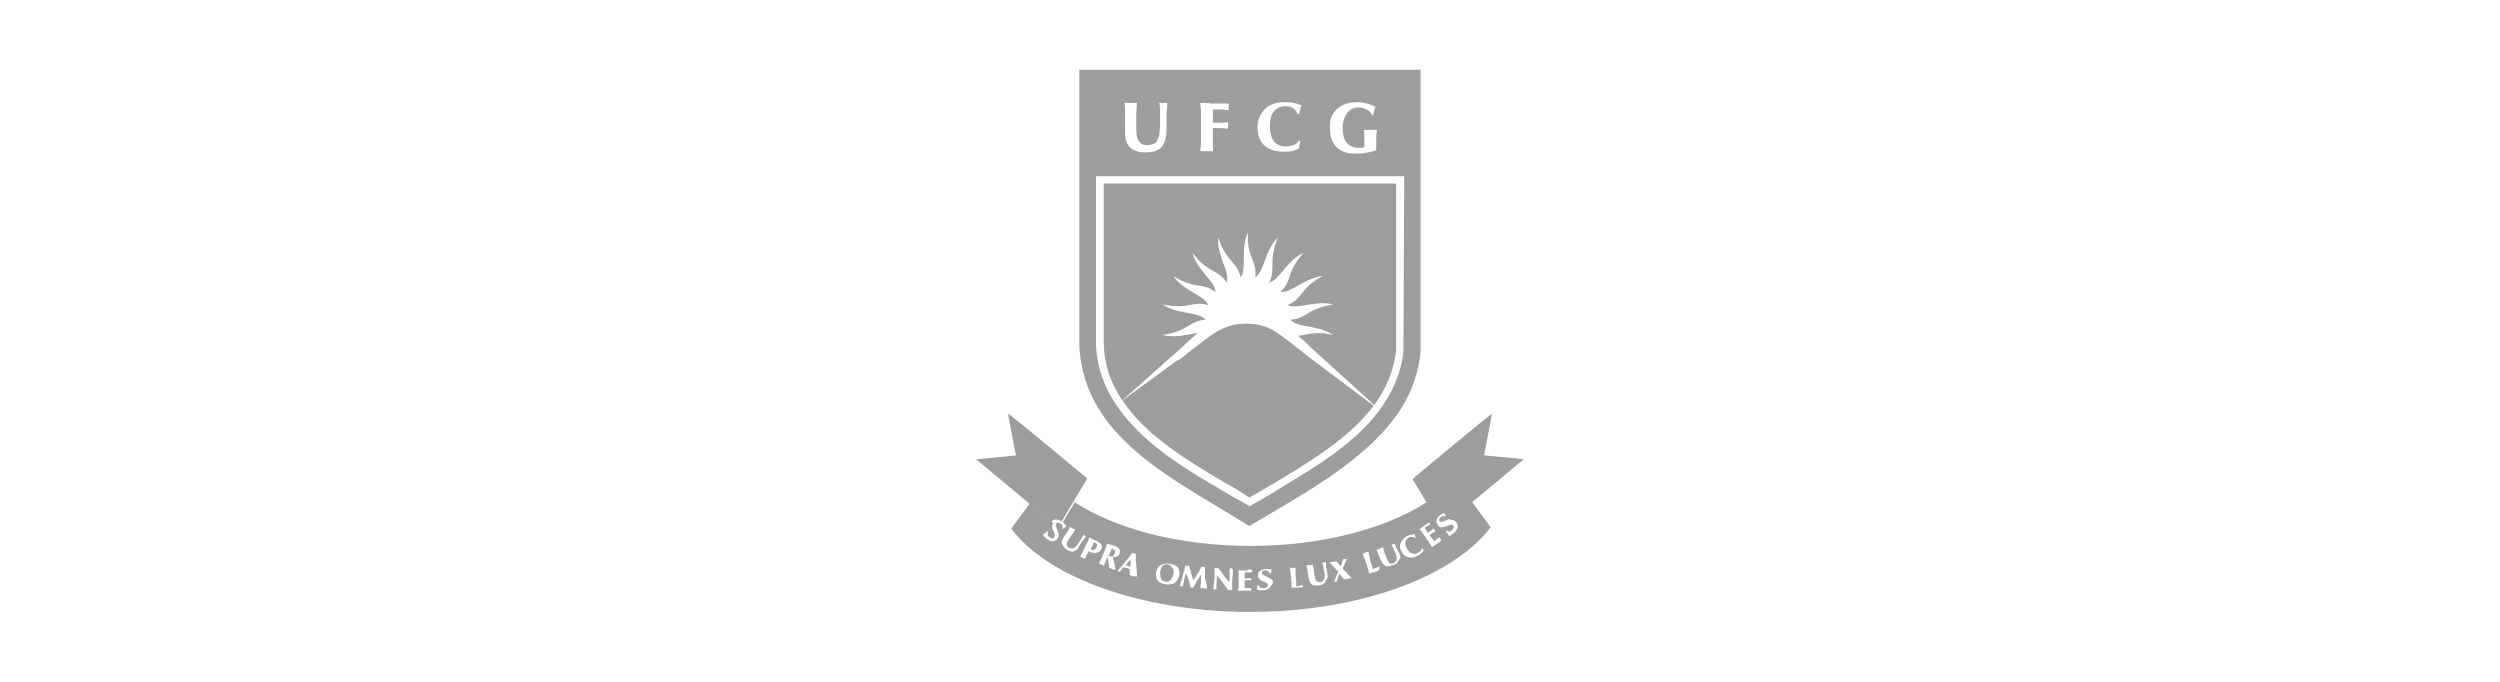 <?xml version="1.0" encoding="utf-8"?>
<!-- Generator: Adobe Illustrator 20.1.0, SVG Export Plug-In . SVG Version: 6.00 Build 0)  -->
<svg version="1.1" id="Camada_1" xmlns="http://www.w3.org/2000/svg" xmlns:xlink="http://www.w3.org/1999/xlink" x="0px" y="0px"
	 viewBox="0 0 3118.1 850.4" style="enable-background:new 0 0 3118.1 850.4;" xml:space="preserve">
<style type="text/css">
	.st0{fill:#9D9D9C;}
</style>
<g>
	<g>
		<g>
			<path class="st0" d="M1346.2,87v343.1c4.1,108,103.9,160,184.8,209.5l27.2,16.5c51.1-30.5,104.8-59.4,149.3-99.8
				c35.5-33,58.6-67.6,64.3-116.3V87H1346.2z M1667.9,135.7c6.6-5.8,14.8-8.2,25.6-8.2c4.1,0,8.2,0.8,11.5,1.6
				c3.3,0.8,7.4,2.5,10.7,4.1c-0.8,1.6-1.6,3.3-1.6,4.9c-0.8,1.6-0.8,3.3-1.6,5.8h-0.8c-1.6-3.3-4.1-5.8-7.4-7.4
				c-2.5-1.6-6.6-2.5-9.9-2.5c-5.8,0-10.7,2.5-14,6.6c-3.3,4.9-5.8,10.7-5.8,19c0,8.2,1.6,14,4.9,18.1c3.3,4.1,8.2,6.6,14,6.6
				c1.6,0,3.3,0,4.1,0c1.6,0,2.5,0,4.1-0.8v-2.5c0-3.3,0-6.6,0-9.1c0-3.3,0-6.6-0.8-9.9c1.6,0,3.3,0,4.1,0c1.6,0,2.5,0,4.1,0
				c1.6,0,2.5,0,4.1,0c1.6,0,2.5,0,4.1,0c0,3.3-0.8,5.8-0.8,8.2s0,4.1,0,5.8c0,0.8,0,2.5,0,4.1c0,1.6,0,4.1,0,7.4
				c-4.9,1.6-9.1,2.5-14,3.3c-4.1,0.8-8.2,0.8-12.4,0.8c-9.9,0-17.3-2.5-23.1-8.2s-8.2-13.2-8.2-23.1
				C1658,148.9,1661.3,141.5,1667.9,135.7z M1578,135.7c5.8-5.8,14-8.2,24.7-8.2c3.3,0,7.4,0,10.7,0.8c3.3,0.8,6.6,1.6,9.9,3.3
				c-0.8,1.6-1.6,3.3-1.6,5.8c-0.8,1.6-0.8,3.3-1.6,4.9h-1.6c-1.6-3.3-3.3-5.8-5.8-7.4c-2.5-1.6-5.8-2.5-9.9-2.5
				c-5.8,0-10.7,2.5-14,6.6c-3.3,4.1-4.9,9.9-4.9,17.3c0,9.1,1.6,15.7,4.9,19.8c3.3,4.1,8.2,6.6,14.8,6.6c4.1,0,7.4-0.8,9.9-1.6
				c3.3-1.6,4.9-3.3,6.6-5.8l1.6,0.8c0,1.6-0.8,3.3-0.8,4.9c0,1.6-0.8,2.5-0.8,4.1c-2.5,1.6-5.8,2.5-8.2,3.3
				c-3.3,0.8-6.6,0.8-10.7,0.8c-10.7,0-18.1-2.5-24.7-8.2c-5.8-5.8-8.2-13.2-8.2-23.1C1568.9,148.9,1572.2,141.5,1578,135.7z
				 M1509.6,129.1h4.9c1.6,0,4.1,0,7.4,0c2.5,0,6.6,0,10.7,0c0,0.8,0,1.6,0,2.5v3.3c0,0.8,0,1.6,0,2.5c-2.5,0-4.9,0-6.6-0.8
				c-2.5,0-4.9,0-7.4,0h-3.3c-0.8,0-1.6,0-2.5,0c0,1.6,0,3.3,0,5.8c0,1.6,0,4.1,0,7.4v3.3c2.5,0,4.9,0,8.2,0c3.3,0,6.6,0,10.7-0.8
				c0,0,0,0.8,0,1.6c0,1.6,0,2.5,0,2.5s0,0.8,0,2.5c0,0.8,0,1.6,0,1.6c-3.3,0-6.6-0.8-9.9-0.8c-3.3,0-6.6,0-9.1,0v16.5
				c0,2.5,0,4.9,0,6.6c0,1.6,0,4.1,0.8,5.8c-1.6,0-3.3,0-4.9,0c-1.6,0-2.5,0-3.3,0s-2.5,0-3.3,0c-1.6,0-3.3,0-4.9,0
				c0-3.3,0.8-6.6,0.8-9.9s0-8.2,0-14v-9.9c0-6.6,0-11.5,0-15.7c0-4.1-0.8-7.4-0.8-10.7C1503,128.3,1507.1,128.3,1509.6,129.1z
				 M1406.5,128.3c1.6,0,2.5,0,3.3,0s2.5,0,3.3,0c1.6,0,3.3,0,4.9,0c0,4.1-0.8,9.1-0.8,13.2c0,4.9,0,9.9,0,15.7
				c0,9.9,0.8,16.5,3.3,19c2.5,3.3,5.8,4.9,10.7,4.9c2.5,0,4.9-0.8,7.4-1.6c2.5-0.8,4.1-2.5,4.9-4.9c0.8-1.6,1.6-4.1,2.5-6.6
				c0-2.5,0.8-7.4,0.8-13.2c0-4.9,0-9.9,0-14c0-4.1,0-9.1-0.8-12.4c1.6,0,2.5,0,3.3,0s1.6,0,1.6,0c0.8,0,0.8,0,1.6,0
				c0.8,0,1.6,0,3.3,0c0,4.1,0,7.4-0.8,10.7c0,3.3,0,5.8,0,8.2v13.2c0,5.8-0.8,10.7-1.6,14c-0.8,3.3-2.5,5.8-4.1,8.2
				c-2.5,2.5-4.9,4.1-8.2,5.8c-3.3,0.8-7.4,1.6-12.4,1.6s-9.9-0.8-13.2-2.5c-4.1-1.6-6.6-3.3-8.2-6.6c-1.6-1.6-2.5-4.9-3.3-7.4
				c-0.8-3.3-0.8-8.2-0.8-14.8v-10.7c0-4.1,0-7.4,0-10.7c0-3.3,0-5.8-0.8-9.1C1403.2,128.3,1404.8,128.3,1406.5,128.3z
				 M1750.4,438.4c-3.3,28.9-14.8,53.6-31.3,75.1c-30.5,40.4-79.2,69.3-122.9,95.7c-6.6,4.1-13.2,8.2-19,11.5l-15.7,9.1l-3.3,1.6
				l-0.8-0.8l-14.8-8.2c-6.6-4.1-13.2-7.4-19.8-11.5c-42.1-24.7-89.9-53.6-121.2-93.2c-19.8-24.7-33-52.8-34.6-87.4V219.8h384.4
				L1750.4,438.4z"/>
			<path class="st0" d="M1713.3,506c-29.7,39.6-77.5,68.5-121.2,94.9c-6.6,4.1-13.2,7.4-19.8,11.5l-14,8.2l-11.5-7.4
				c-6.6-4.1-13.2-8.2-19.8-11.5c-47-28-98.2-58.6-127-102.3l64.3-47l3.3-2.5h0.8c5.8-3.3,9.9-6.6,12.4-9.1l0,0l0.8-0.8
				c30.5-23.1,42.9-35.5,70.9-36.3h2.5c28.9,0,40.4,13.2,70.9,36.3l4.9,4.1L1713.3,506L1713.3,506z"/>
			<path class="st0" d="M1741.3,228.9v208.7c-3.3,26.4-13.2,47.8-27.2,67.6l-80-72.6c-4.9-4.9-9.9-9.9-15.7-14
				c11.5,0,19.8-6.6,44.5-0.8c-19.8-13.2-43.7-8.2-53.6-19c21.4-1.6,20.6-14,53.6-19c-23.1-5.8-43.7,6.6-56.9,0.8
				c19.8-9.1,14.8-20.6,43.7-36.3c-23.1,2.5-38.8,21.4-52.8,19.8c15.7-14.8,6.6-23.9,28.9-48.7c-21.4,9.9-29.7,33.8-42.9,37.1
				c9.1-19-1.6-24.7,10.7-56.1c-16.5,16.5-16.5,42.1-28,49.5c2.5-21.4-10.7-23.1-9.1-56.1c-9.9,21.4-0.8,44.5-9.1,56.1
				c-4.9-20.6-17.3-18.1-28-49.5c-1.6,23.9,14.8,42.1,10.7,56.1c-11.5-17.3-22.3-10.7-42.9-37.1c6.6,23.1,28,34.6,28.9,48.7
				c-17.3-12.4-24.7-2.5-52.8-19.8c13.2,19,37.9,23.1,43.7,36.3c-20.6-5.8-23.9,5.8-56.9-0.8c19.8,13.2,43.7,8.2,53.6,19
				c-21.4,1.6-20.6,14-53.6,19c16.5,4.1,31.3-0.8,43.7-2.5c-6.6,5.8-13.2,11.5-19,17.3l-75.1,66.8c-14-20.6-22.3-43.7-23.1-70.1
				V228.9H1741.3z"/>
			<path class="st0" d="M1900.5,572.8l-49.5-4.9l9.9-52c-4.1,2.5-99,80.8-99,81.7l17.3,28.9c-51.1,33-131.1,54.4-219.4,54.4
				c-89.1,0-168.3-21.4-219.4-54.4l-14.8,24.7l0,0c0.8,0.8,1.6,1.6,2.5,2.5c0.8,0.8,1.6,1.6,1.6,3.3c-0.8,0-1.6,0.8-2.5,1.6
				c-0.8,0.8-1.6,0.8-2.5,1.6l0,0c0.8-1.6,0.8-2.5,0.8-4.1c0-0.8-0.8-1.6-1.6-2.5c0,0,0,0-0.8,0c-0.8-0.8-1.6-1.6-3.3-1.6
				c-0.8,0-1.6,0-2.5,0.8c-0.8,0.8-0.8,1.6,0,4.1c0,0.8,0.8,1.6,0.8,2.5c0,0.8,0,0.8,0.8,1.6c0.8,2.5,1.6,4.9,1.6,6.6
				c0,1.6-0.8,2.5-1.6,4.1c-1.6,2.5-4.1,3.3-6.6,3.3c-2.5,0-4.9-1.6-7.4-3.3c-0.8-0.8-1.6-1.6-2.5-2.5s-1.6-1.6-1.6-2.5
				c0.8-0.8,1.6-0.8,2.5-1.6c0.8-0.8,1.6-1.6,3.3-2.5h0.8c-0.8,1.6-0.8,2.5-0.8,4.1s0.8,2.5,2.5,3.3c0.8,0.8,2.5,1.6,3.3,1.6
				s1.6,0,2.5-1.6c0.8-0.8,0.8-1.6,0.8-2.5s-0.8-2.5-1.6-4.9c-1.6-3.3-2.5-4.9-1.6-6.6c0-0.8,0-2.5,1.6-3.3l-29.7-24.7l-23.1,31.3
				c44.5,60.2,161.7,103.9,297.8,103.9s253.2-43.7,300.2-105.6l-23.1-31.3L1900.5,572.8z M1343,685.8c-0.8,0.8-2.5,1.6-3.3,1.6
				c-1.6,0.8-3.3,0.8-4.9,0c-1.6,0-3.3-0.8-4.9-2.5c-1.6-0.8-3.3-2.5-4.1-4.1s-1.6-2.5-1.6-4.1c0-0.8,0-2.5,0.8-3.3
				c0.8-1.6,1.6-3.3,3.3-5.8l1.6-2.5l0.8-0.8c0.8-1.6,1.6-2.5,2.5-4.1c0.8-0.8,1.6-2.5,1.6-3.3c0.8,0.8,1.6,0.8,1.6,1.6
				c0.8,0,0.8,0.8,1.6,0.8c0,0,0.8,0.8,1.6,0.8c0.8,0,0.8,0.8,1.6,0.8c-1.6,1.6-2.5,3.3-3.3,4.9c-1.6,1.6-2.5,3.3-4.1,5.8
				c-2.5,3.3-3.3,6.6-3.3,7.4c0,1.6,0.8,3.3,2.5,4.1c0.8,0.8,2.5,0.8,3.3,0.8s2.5,0,3.3-0.8c0.8-0.8,1.6-0.8,2.5-1.6
				c0.8-0.8,1.6-2.5,3.3-4.9c1.6-1.6,2.5-3.3,3.3-4.9s1.6-3.3,2.5-4.9c0.8,0.8,0.8,0.8,0.8,0.8s0.8,0,0.8,0.8c0,0,0,0,0.8,0
				c0,0,0.8,0,0.8,0.8c-0.8,1.6-1.6,2.5-2.5,3.3c-0.8,0.8-1.6,2.5-2.5,3.3l-3.3,4.9C1345.4,683.4,1343.8,685,1343,685.8z
				 M1359.4,688.3L1359.4,688.3c-0.8-0.8-0.8-0.8-1.6-0.8l-2.5,4.9c0,0-0.8,0.8-0.8,1.6c0,0.8-0.8,2.5-1.6,3.3c0,0,0-0.8-0.8-0.8
				c-0.8,0-0.8-0.8-1.6-0.8s-0.8,0-1.6-0.8c-0.8,0-0.8-0.8-1.6-0.8c0.8-1.6,1.6-3.3,2.5-4.9c0.8-1.6,2.5-4.1,3.3-6.6
				c0.8-2.5,2.5-4.1,3.3-6.6c0.8-1.6,1.6-4.1,2.5-5.8c0.8,0,0.8,0.8,1.6,0.8s0.8,0.8,0.8,0.8c0.8,0,1.6,0.8,3.3,1.6
				c1.6,0.8,2.5,0.8,3.3,1.6c2.5,1.6,4.9,2.5,5.8,4.1s0.8,3.3,0,5.8c-1.6,2.5-3.3,4.1-4.9,4.1C1366,690,1362.7,690,1359.4,688.3z
				 M1389.1,710.6c-0.8,0-0.8-0.8-1.6-0.8c0,0-0.8,0-1.6-0.8c-0.8,0-1.6-0.8-2.5-0.8c0-1.6,0-3.3-0.8-5.8c0-2.5-0.8-4.9-1.6-8.2
				l-1.6,4.9c-0.8,1.6-0.8,2.5-1.6,3.3c0,0.8-0.8,2.5-0.8,3.3c-0.8,0-1.6-0.8-1.6-0.8c-0.8,0-0.8-0.8-1.6-0.8c0,0-0.8,0-1.6-0.8
				s-0.8,0-1.6-0.8c0.8-1.6,1.6-3.3,2.5-4.9s1.6-3.3,2.5-5.8l0.8-1.6c0.8-2.5,2.5-4.9,2.5-6.6c0.8-1.6,1.6-4.1,1.6-5.8l0,0
				c0.8,0.8,1.6,0.8,2.5,0.8c0.8,0,1.6,0.8,3.3,0.8c1.6,0.8,3.3,0.8,4.1,1.6c2.5,0.8,4.9,2.5,5.8,4.1s0.8,3.3,0,5.8
				c-0.8,1.6-1.6,2.5-3.3,3.3c-1.6,0.8-3.3,0.8-4.9,0c0,2.5,0.8,4.9,1.6,7.4s0.8,4.9,1.6,7.4
				C1390.8,711.4,1389.1,710.6,1389.1,710.6z M1414.7,718.8c-0.8,0-0.8,0-1.6,0c-0.8,0-0.8,0-1.6-0.8c-0.8,0-1.6,0-2.5-0.8v-7.4
				c0,0-0.8,0-1.6-0.8c-0.8,0-1.6-0.8-2.5-0.8c0,0-0.8,0-1.6,0c-0.8,0-1.6,0-2.5-0.8c-0.8,1.6-2.5,3.3-4.1,5.8l0,0
				c0,0-0.8,0-0.8-0.8h-0.8h-0.8h-0.8c3.3-4.1,6.6-7.4,9.9-11.5c3.3-4.1,5.8-7.4,9.1-11.5l0,0c0.8,0,1.6,0.8,1.6,0.8s0.8,0,1.6,0
				c0,0,0,0,0.8,0c0,4.9,0,9.9,0.8,14.8c0,4.9,0.8,9.1,0.8,14C1416.4,718.8,1415.5,718.8,1414.7,718.8z M1470.8,717.2
				c-0.8,4.1-2.5,7.4-5.8,9.9c-3.3,1.6-7.4,2.5-11.5,1.6c-4.9-0.8-8.2-2.5-9.9-4.9c-1.6-2.5-2.5-5.8-1.6-9.9s2.5-7.4,5.8-9.1
				s7.4-2.5,11.5-1.6c4.9,0.8,8.2,2.5,9.9,4.9C1470.8,709.8,1471.6,713.1,1470.8,717.2z M1505.4,734.5c-0.8,0-1.6,0-2.5-0.8
				c-0.8,0-0.8,0-1.6,0c0,0-0.8,0-1.6,0s-1.6,0-2.5,0c0-1.6,0-4.9,0.8-7.4v-0.8v-9.1c-1.6,2.5-3.3,5.8-4.9,8.2
				c-1.6,2.5-3.3,5.8-4.9,8.2c0,0,0,0-0.8,0h-0.8c0,0,0,0-0.8,0h-0.8c-0.8-3.3-1.6-5.8-2.5-9.1c-0.8-2.5-1.6-5.8-3.3-9.1l-2.5,9.9
				c0,0.8,0,1.6-0.8,3.3c0,0.8,0,2.5-0.8,3.3c-0.8,0-0.8,0-1.6,0h-0.8h-1.6c0.8-2.5,1.6-4.9,2.5-7.4c0.8-1.6,0.8-4.1,1.6-5.8
				l3.3-12.4c0.8,0,1.6,0,1.6,0h0.8h0.8c0.8,0,0.8,0,1.6,0c0.8,3.3,1.6,6.6,2.5,9.9c0.8,3.3,1.6,5.8,2.5,8.2l6.6-9.9
				c0.8-1.6,1.6-2.5,1.6-3.3c0.8-0.8,0.8-2.5,1.6-3.3c0.8,0,0.8,0,1.6,0h0.8h0.8h1.6v13.2v1.6C1505.4,727.9,1505.4,732,1505.4,734.5
				z M1537.6,715.5c0,2.5-0.8,5.8-0.8,10.7v1.6c0,1.6,0,3.3,0,4.9s0,2.5,0,3.3c-0.8,0-0.8,0-1.6,0h-0.8h-0.8c0,0-0.8,0-1.6,0
				c-2.5-3.3-4.1-5.8-6.6-9.1c-2.5-3.3-4.9-5.8-7.4-9.1l-0.8,10.7c0,0.8,0,1.6,0,2.5c0,0.8,0,2.5,0,4.1h-0.8h-0.8c0,0,0,0-0.8,0
				c0,0-0.8,0-1.6,0c0-1.6,0.8-4.1,0.8-5.8s0-4.1,0.8-7.4c0-1.6,0-4.1,0-5.8c0-2.5,0-4.9,0-7.4c0.8,0,1.6,0,1.6,0h0.8h0.8
				c0,0,0.8,0,1.6,0c2.5,3.3,4.9,5.8,6.6,9.1c2.5,3.3,4.9,5.8,7.4,8.2v-7.4c0-2.5,0-4.1,0-4.9c0-0.8,0-3.3,0-4.9c0.8,0,0.8,0,0.8,0
				h0.8h0.8c0.8,0,0.8,0,0.8,0C1538.4,711.4,1537.6,713.1,1537.6,715.5z M1561.5,710.6c0,0.8,0,0.8,0,1.6v0.8v0.8
				c-0.8,0-2.5,0-3.3,0c-0.8,0-2.5,0-3.3,0h-2.5c0,0.8,0,1.6,0,2.5v4.9c0.8,0,2.5,0,3.3,0c1.6,0,3.3,0,4.9,0v0.8v0v0.8v0.8
				c-1.6,0-2.5,0-4.1,0c-1.6,0-2.5,0-4.1,0v7.4c0,0.8,0,1.6,0,2.5c1.6,0,3.3,0,4.1,0c0.8,0,2.5,0,4.1,0v0.8v0.8c0,0,0,0,0,0.8v0.8
				c-3.3,0-4.9,0-6.6,0h-3.3c-0.8,0-2.5,0-3.3,0s-1.6,0-3.3,0c0-1.6,0-2.5,0.8-4.1c0-1.6,0-3.3,0-5.8V723c0-2.5,0-4.9,0-6.6
				c0-1.6,0-3.3-0.8-4.9c2.5,0,4.1,0,5.8,0h2.5c0.8,0,2.5,0,3.3,0C1557.4,709.8,1559.1,709.8,1561.5,710.6L1561.5,710.6z
				 M1583,733.7c-1.6,1.6-4.9,2.5-8.2,2.5c-1.6,0-2.5,0-4.1,0c-0.8,0-2.5-0.8-3.3-0.8c0-0.8,0-1.6,0.8-2.5c0-0.8,0-2.5,0.8-3.3h0.8
				c0,1.6,0.8,2.5,2.5,3.3c0.8,0.8,2.5,0.8,4.1,0.8c1.6,0,2.5-0.8,3.3-0.8c0.8-0.8,1.6-1.6,1.6-2.5s0-1.6-0.8-2.5
				c-0.8-0.8-2.5-1.6-4.1-2.5c-3.3-0.8-4.9-2.5-5.8-3.3c-0.8-0.8-1.6-2.5-1.6-4.1c0-2.5,0.8-4.9,2.5-5.8c1.6-1.6,4.1-2.5,7.4-2.5
				c1.6,0,2.5,0,4.1,0c0.8,0,2.5,0.8,3.3,0.8c0,0.8-0.8,1.6-0.8,2.5c0,0.8-0.8,1.6-0.8,2.5h-0.8c-0.8-1.6-1.6-2.5-2.5-3.3
				c-0.8-0.8-1.6-0.8-3.3-0.8c-1.6,0-2.5,0-3.3,0.8c-0.8,0.8-0.8,1.6-0.8,2.5c0,1.6,1.6,2.5,4.9,4.1c0.8,0,0.8,0.8,1.6,0.8
				c3.3,1.6,4.9,2.5,5.8,3.3c0.8,0.8,1.6,2.5,1.6,4.1C1585.4,730.4,1584.6,732,1583,733.7z M1620.9,732.9c-1.6,0-2.5,0-3.3,0
				c-0.8,0-1.6,0-3.3,0s-1.6,0-3.3,0.8c0-1.6,0-3.3,0-4.1c0-1.6,0-3.3-0.8-5.8v-2.5v-1.6c0-2.5-0.8-4.9-0.8-6.6
				c0-1.6-0.8-3.3-0.8-4.9c0,0,0.8,0,1.6,0c0.8,0,1.6,0,1.6,0c0.8,0,1.6,0,3.3,0h0.8c0,1.6,0,2.5,0,4.1c0,0.8,0,2.5,0,4.1v0.8
				l0.8,9.1c0,1.6,0,2.5,0,3.3c0,0.8,0,1.6,0,1.6c1.6,0,3.3-0.8,4.1-0.8c1.6,0,2.5-0.8,4.1-0.8v0.8l0,0v0.8v0.8
				C1624.2,732.9,1621.7,732.9,1620.9,732.9z M1653.1,725.4c-0.8,1.6-1.6,2.5-3.3,3.3c-1.6,0.8-3.3,1.6-4.9,1.6c-2.5,0-4.1,0-5.8,0
				c-1.6-0.8-3.3-0.8-4.1-2.5c-0.8-0.8-1.6-1.6-1.6-3.3c-0.8-1.6-0.8-3.3-1.6-6.6l-0.8-3.3v-1.6c0-1.6-0.8-3.3-0.8-4.1
				c0-1.6-0.8-2.5-0.8-4.1c0.8,0,1.6,0,2.5,0s0.8,0,1.6,0c0.8,0,0.8,0,1.6,0s1.6,0,2.5-0.8c0,1.6,0,4.1,0.8,5.8
				c0,1.6,0.8,4.1,0.8,6.6c0.8,4.1,1.6,6.6,2.5,8.2c0.8,0.8,2.5,1.6,4.9,1.6c1.6,0,2.5-0.8,3.3-1.6c0.8-0.8,1.6-1.6,1.6-2.5
				s0.8-1.6,0.8-3.3c0-1.6,0-3.3-0.8-5.8c0-2.5-0.8-4.1-0.8-5.8s-0.8-4.1-1.6-5.8c0.8,0,0.8,0,1.6,0h0.8h0.8c0,0,0.8,0,1.6,0
				c0,1.6,0,3.3,0,4.9s0,2.5,0.8,3.3l0.8,5.8c0,2.5,0.8,4.1,0,5.8C1653.9,723,1653.1,724.6,1653.1,725.4z M1681.1,722.1
				c-0.8,0-1.6,0-1.6,0s-1.6,0-3.3,0.8l0,0c0-0.8-0.8-1.6-0.8-1.6c0-0.8-0.8-0.8-0.8-0.8l-4.1-4.9c-0.8,1.6-1.6,3.3-1.6,4.9
				c-0.8,1.6-0.8,3.3-1.6,4.9c-0.8,0-1.6,0-1.6,0h-0.8h-0.8c0,0-0.8,0-0.8,0.8l0.8-1.6c1.6-3.3,2.5-4.9,2.5-5.8l2.5-5.8l-10.7-11.5
				c0.8,0,1.6,0,2.5-0.8c0.8,0,0.8,0,1.6,0s0.8,0,1.6,0c0.8,0,1.6,0,2.5-0.8c0.8,0.8,0.8,1.6,1.6,1.6s0.8,0.8,0.8,0.8l3.3,4.1
				c0.8-1.6,0.8-3.3,1.6-4.1c0-1.6,0.8-3.3,1.6-4.9c0.8,0,0.8,0,1.6,0h0.8h0.8c0,0,0.8,0,1.6-0.8c-0.8,1.6-1.6,3.3-2.5,4.9
				c-0.8,2.5-1.6,4.9-3.3,7.4l11.5,12.4C1682.8,721.3,1681.9,721.3,1681.1,722.1z M1715.8,713.1c-1.6,0.8-2.5,0.8-3.3,0.8
				c-0.8,0-1.6,0.8-2.5,0.8s-1.6,0.8-2.5,0.8c0-1.6-0.8-2.5-0.8-4.1s-0.8-3.3-1.6-5.8l-0.8-2.5l-0.8-1.6c-0.8-2.5-1.6-4.9-2.5-6.6
				c-0.8-1.6-0.8-3.3-1.6-4.1c0.8,0,0.8,0,1.6-0.8c0.8,0,1.6-0.8,1.6-0.8c0.8,0,1.6-0.8,3.3-0.8c0,0,0,0,0.8,0
				c0,0.8,0.8,2.5,0.8,3.3c0,0.8,0.8,2.5,0.8,4.1v0.8l2.5,8.2c0.8,1.6,0.8,2.5,0.8,3.3c0,0.8,0,0.8,0.8,1.6c1.6-0.8,2.5-0.8,4.1-1.6
				c1.6-0.8,2.5-0.8,4.1-1.6v0.8v0.8v0.8v0.8C1719.1,712.2,1716.6,713.1,1715.8,713.1z M1744.6,699c-0.8,1.6-1.6,2.5-2.5,3.3
				c-0.8,0.8-2.5,2.5-4.9,2.5c-2.5,0.8-4.1,1.6-5.8,1.6c-1.6,0-3.3,0-4.1-0.8c-0.8-0.8-1.6-1.6-2.5-2.5s-1.6-3.3-3.3-5.8l-0.8-3.3
				l-0.8-0.8c-0.8-1.6-1.6-3.3-1.6-4.1c-0.8-1.6-0.8-2.5-1.6-3.3c0.8,0,1.6-0.8,2.5-0.8s0.8,0,1.6-0.8c0.8-0.8,0.8,0,1.6-0.8
				c0.8,0,0.8-0.8,2.5-0.8c0.8,1.6,0.8,3.3,1.6,5.8c0.8,1.6,1.6,4.1,2.5,6.6c1.6,4.1,3.3,6.6,4.1,7.4c1.6,0.8,3.3,0.8,4.9,0
				c0.8-0.8,2.5-0.8,2.5-1.6c0.8-0.8,0.8-1.6,1.6-2.5c0-0.8,0-1.6,0-3.3c0-0.8-0.8-3.3-1.6-4.9c-0.8-2.5-1.6-4.1-2.5-5.8
				s-1.6-3.3-2.5-4.9c0.8,0,0.8,0,1.6-0.8h0.8h0.8c0,0,0.8,0,0.8-0.8c0.8,1.6,0.8,3.3,1.6,4.1c0,1.6,0.8,2.5,1.6,3.3l2.5,4.9
				c0.8,2.5,1.6,4.1,1.6,5.8C1745.5,696.6,1745.5,697.4,1744.6,699z M1771.9,690.8c-0.8,0.8-2.5,1.6-4.1,2.5
				c-4.1,2.5-8.2,2.5-11.5,1.6c-3.3-0.8-6.6-3.3-8.2-7.4c-2.5-3.3-2.5-7.4-0.8-10.7c1.6-3.3,4.1-6.6,8.2-8.2
				c1.6-0.8,2.5-1.6,4.1-1.6c1.6,0,3.3-0.8,4.9-0.8c0,0.8,0,1.6,0.8,2.5c0,0.8,0,1.6,0.8,2.5h-0.8c-0.8-0.8-2.5-1.6-4.1-1.6
				c-1.6,0-2.5,0-4.1,0.8c-2.5,1.6-4.1,3.3-4.1,5.8c-0.8,2.5,0,4.9,1.6,7.4c1.6,3.3,4.1,5.8,6.6,6.6s4.9,0.8,7.4-0.8
				c1.6-0.8,2.5-1.6,3.3-2.5s1.6-2.5,1.6-3.3h0.8c0,0.8,0,1.6,0.8,1.6c0,0.8,0,1.6,0.8,1.6C1773.5,689.1,1772.7,690,1771.9,690.8z
				 M1793.3,677.6c-0.8,0.8-2.5,1.6-2.5,1.6c-0.8,0.8-1.6,0.8-2.5,1.6c-0.8,0.8-1.6,0.8-2.5,1.6c-0.8-1.6-1.6-2.5-2.5-4.1
				c-0.8-1.6-1.6-3.3-3.3-4.9l-1.6-2.5l-0.8-1.6c-1.6-2.5-3.3-4.1-4.1-5.8c-0.8-1.6-2.5-2.5-3.3-3.3c2.5-1.6,3.3-2.5,4.1-3.3
				c0.8-0.8,1.6-0.8,1.6-0.8c0.8-0.8,1.6-1.6,2.5-1.6c0.8-0.8,2.5-1.6,4.1-3.3c0,0,0,0,0,0.8c0,0.8,0.8,0.8,0.8,0.8s0,0.8,0.8,0.8
				l0,0c-0.8,0.8-1.6,0.8-2.5,1.6c-0.8,0.8-1.6,0.8-2.5,1.6c-0.8,0.8-0.8,0.8-1.6,0.8l-0.8,0.8c0.8,0.8,0.8,1.6,1.6,2.5
				c0.8,0.8,0.8,1.6,1.6,2.5l0.8,1.6c0.8-0.8,1.6-1.6,3.3-2.5c0.8-0.8,2.5-1.6,4.1-3.3c0,0,0,0.8,0.8,0.8v0.8c0,0,0,0,0.8,0.8
				c0,0,0,0.8,0.8,0.8c-1.6,0.8-2.5,1.6-4.1,2.5c-0.8,0.8-2.5,1.6-3.3,2.5l2.5,3.3c0.8,0.8,1.6,1.6,1.6,2.5c0.8,0.8,0.8,0.8,1.6,1.6
				c0.8-0.8,2.5-1.6,3.3-2.5c0.8-0.8,2.5-1.6,3.3-2.5v0.8c0,0,0,0.8,0.8,0.8c0,0,0,0,0.8,0.8c0,0,0,0.8,0.8,0.8
				C1796.6,675.9,1794.9,676.8,1793.3,677.6z M1811.4,648.7c1.6,0,2.5,0.8,4.1,1.6c1.6,1.6,2.5,4.1,2.5,6.6c0,2.5-1.6,4.9-4.1,7.4
				c-0.8,0.8-1.6,1.6-3.3,2.5c-0.8,0.8-1.6,1.6-3.3,1.6c-0.8-0.8-0.8-1.6-1.6-2.5c-0.8-0.8-1.6-1.6-2.5-3.3l0.8-0.8
				c1.6,0.8,2.5,1.6,4.1,0.8c1.6,0,2.5-0.8,3.3-1.6c0.8-0.8,1.6-2.5,1.6-3.3s0-2.5-0.8-2.5c-0.8-0.8-1.6-0.8-2.5-0.8
				s-2.5,0.8-4.9,1.6c-3.3,1.6-5.8,1.6-6.6,1.6c-0.8,0-0.8,0-1.6,0l0,0l0,0c-0.8,0-1.6-0.8-2.5-1.6c-1.6-1.6-2.5-4.1-2.5-5.8v-0.8
				c0-1.6,1.6-4.1,3.3-5.8c0.8-0.8,1.6-1.6,3.3-2.5c0.8-0.8,2.5-0.8,3.3-1.6c0,0.8,0.8,1.6,0.8,2.5c0.8,0.8,0.8,1.6,1.6,2.5l0,0
				c-1.6-0.8-2.5-0.8-4.1-0.8c-0.8,0-2.5,0.8-3.3,1.6c-0.8,0.8-1.6,1.6-1.6,2.5s0,1.6,0.8,2.5c0.8,0.8,3.3,0.8,6.6-0.8
				c0.8,0,0.8-0.8,1.6-0.8c1.6-0.8,3.3-0.8,4.1-1.6C1809.8,648.7,1810.6,648.7,1811.4,648.7z"/>
			<path class="st0" d="M1356.1,596.8l-17.3,28.9l-14.8,24.7c-2.5-1.6-4.1-2.5-6.6-2.5s-4.1,0.8-5.8,2.5v0.8l-29.7-24.7l-64.3-53.6
				l49.5-4.9l-9.9-52C1261.3,517.6,1356.1,596.8,1356.1,596.8z"/>
			<path class="st0" d="M1367.7,682.5c-0.8,1.6-1.6,2.5-3.3,3.3c-0.8,0.8-2.5,0-4.1-0.8l2.5-4.9l0.8-1.6v-0.8c0,0,0-0.8,0.8-0.8h0.8
				c0,0,0,0,0.8,0c1.6,0.8,2.5,1.6,2.5,2.5C1368.5,680.1,1367.7,681.7,1367.7,682.5z"/>
			<path class="st0" d="M1390,690.8c-0.8,1.6-1.6,2.5-2.5,3.3c-0.8,0-2.5,0-4.9-0.8l0,0l2.5-4.9c0-0.8,0.8-1.6,0.8-2.5
				c0-0.8,0.8-0.8,0.8-1.6c0,0,0,0,0.8,0l0,0c1.6,0.8,2.5,1.6,3.3,2.5C1390.8,688.3,1390.8,689.1,1390,690.8z"/>
			<path class="st0" d="M1409.8,706.5L1409.8,706.5c-1.6,0-2.5-0.8-3.3-0.8c-0.8,0-1.6-0.8-2.5-0.8l0,0c0.8-0.8,1.6-2.5,2.5-3.3
				c0.8-0.8,1.6-2.5,3.3-3.3c0,1.6,0,3.3,0.8,4.1C1409.8,704,1409.8,704.8,1409.8,706.5z"/>
			<path class="st0" d="M1463.4,716.4c-0.8,3.3-1.6,5.8-4.1,7.4c-1.6,1.6-4.1,2.5-6.6,1.6s-4.1-1.6-4.9-4.1
				c-0.8-2.5-0.8-4.9-0.8-8.2c0.8-3.3,1.6-5.8,3.3-7.4c1.6-1.6,4.1-2.5,6.6-1.6c2.5,0,4.1,1.6,4.9,4.1
				C1464.2,709.8,1464.2,713.1,1463.4,716.4z"/>
		</g>
	</g>
</g>
</svg>
